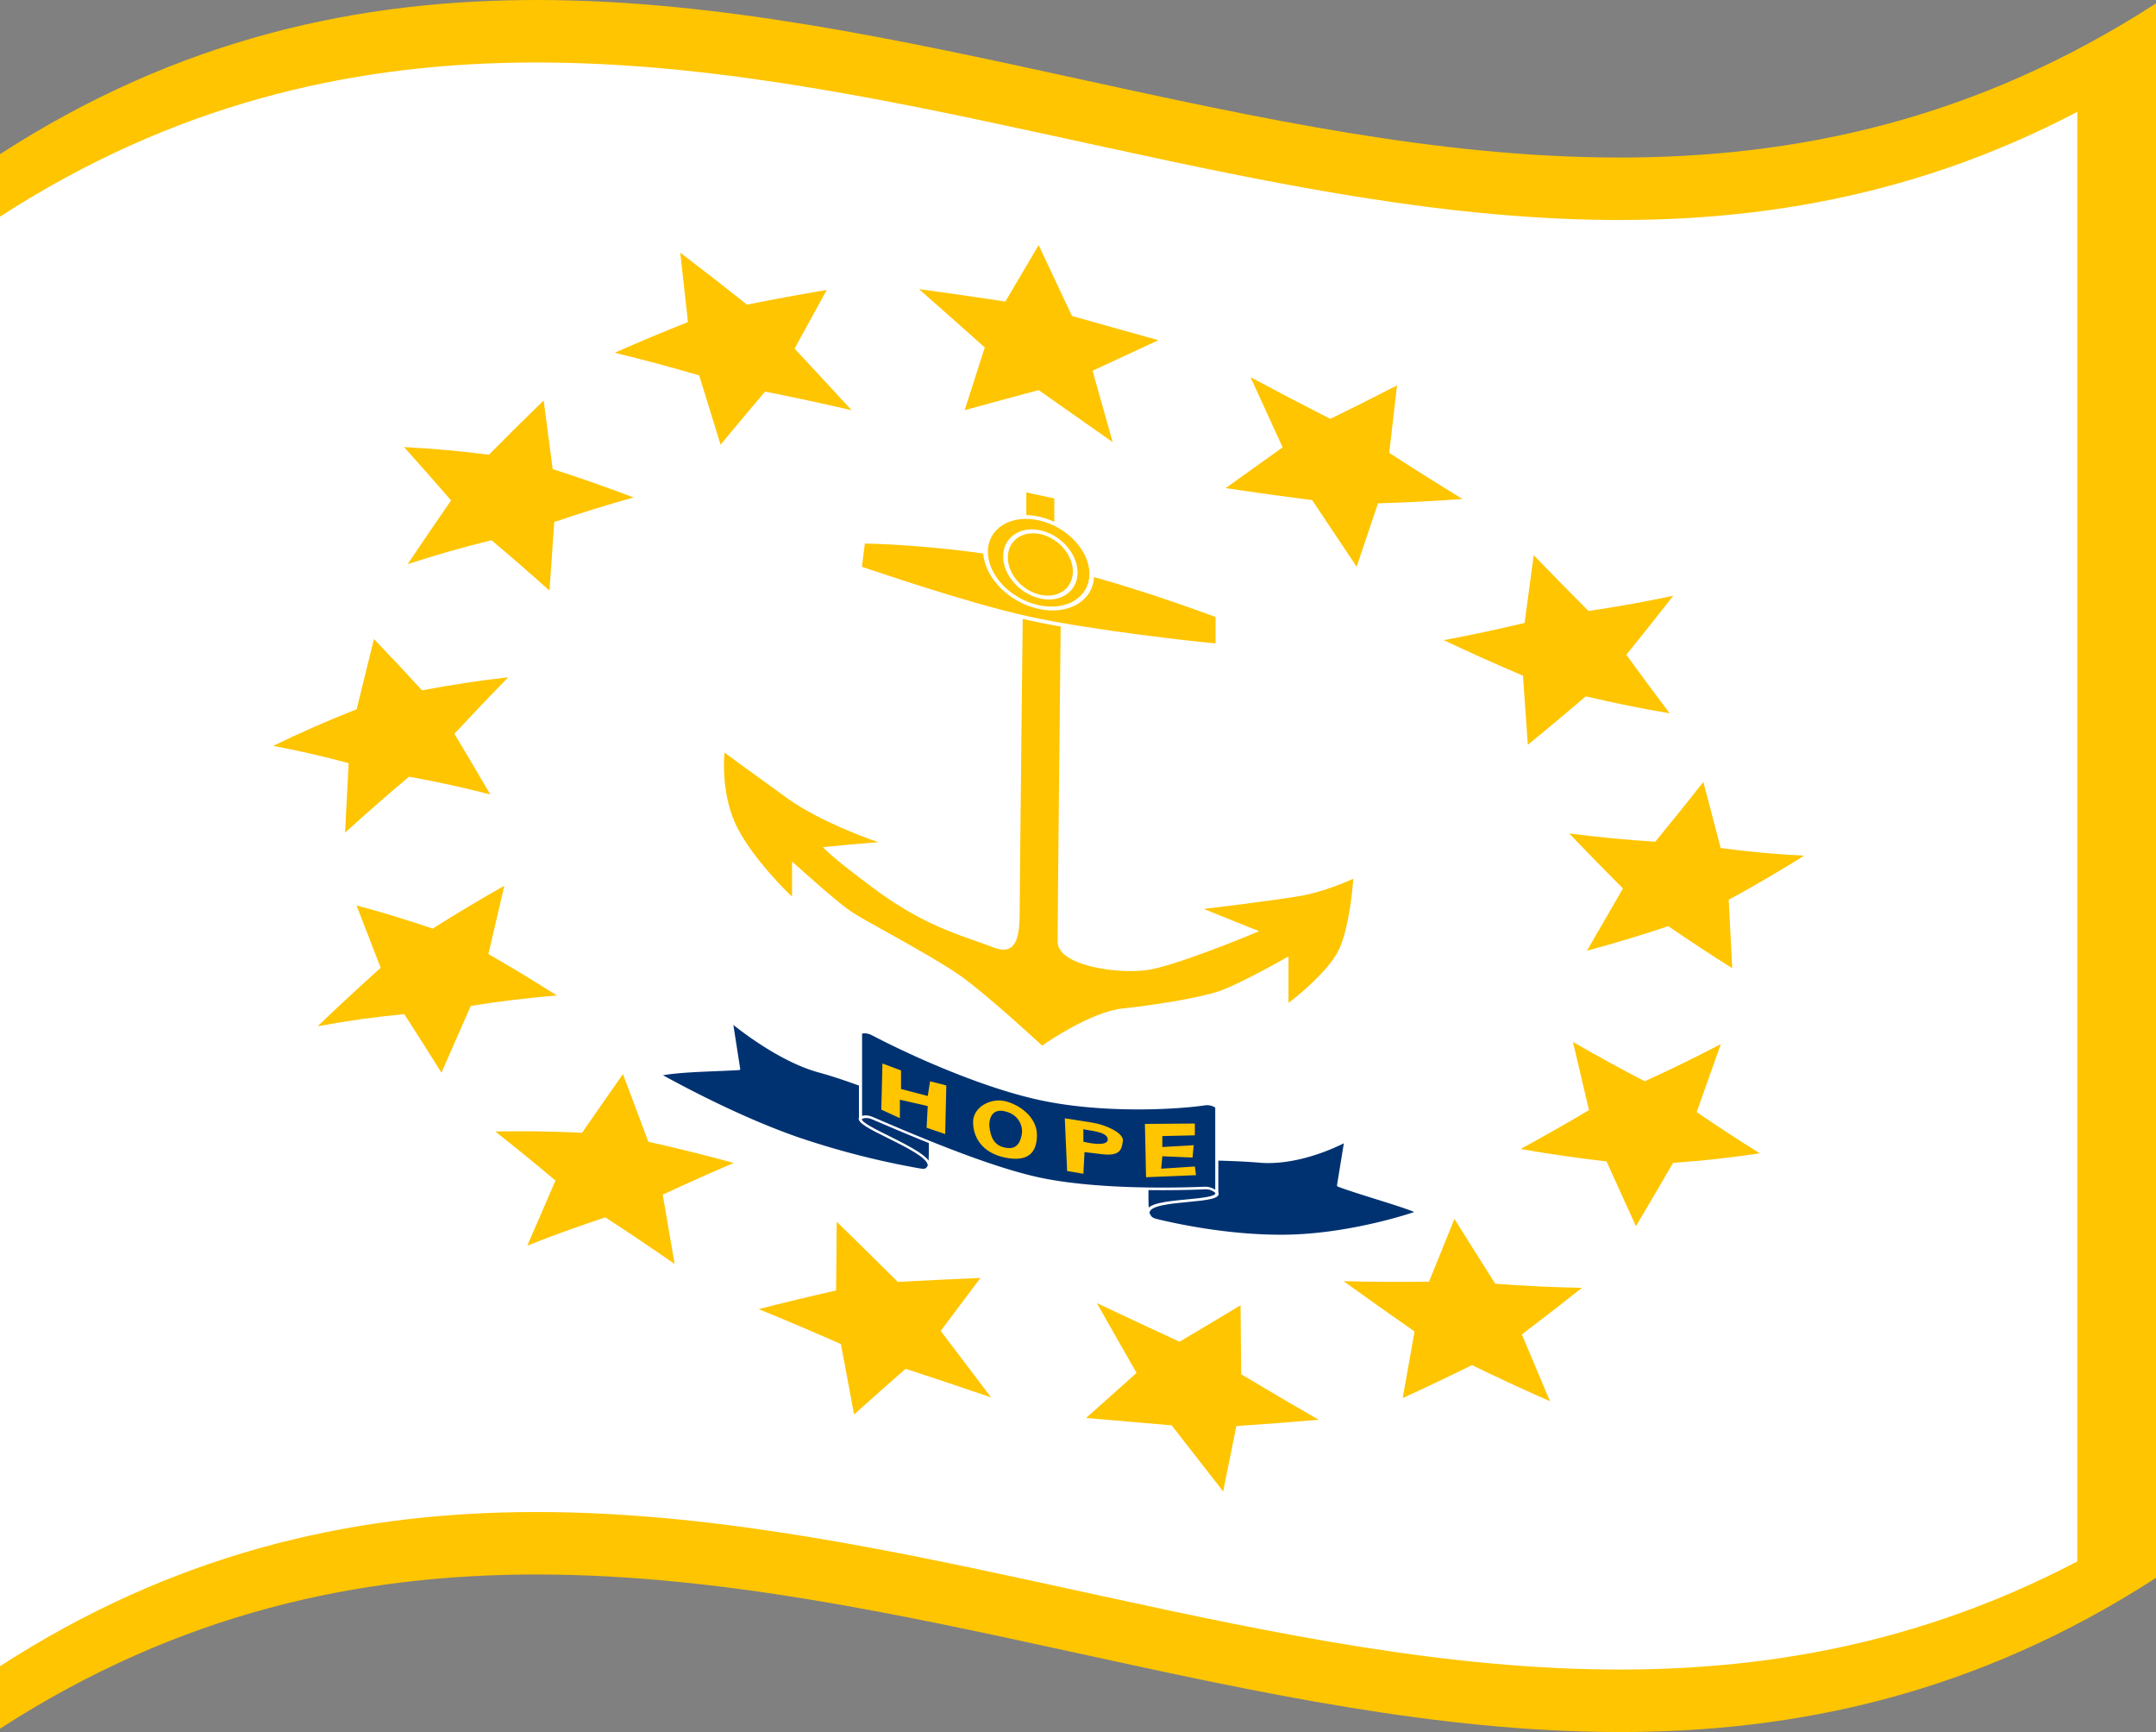 <svg xmlns="http://www.w3.org/2000/svg" viewBox="0 0 1260 1012.04">
  <rect x="0" y="0" width="1260" height="1012.04" fill="#808080" stroke="none"/>
  <g>
    <path d="M0,90.08v920C420,738.76,840,1193.28,1260,922V2C840,273.28,420-181.24,0,90.08Z" style="fill: #fec500"/>
    <path d="M1214,65.35C809.34,277.58,404.67-134.83,0,126.58v847c404.67-261.42,809.34,151,1214-61.23Z" style="fill: #fff"/>
    <path d="M707.9,531.75q15.51,6.32,31,12.46c0,.14-50.45,21.36-67.91,23.74-17.46,2.54-54.33-2.39-54.33-18.07S618.64,351,618.64,351q-9.69-2.12-19.4-4.21h0S597.3,519,597.3,531.54s0,29.81-17.46,22.94S541,543.11,510,520s-31.05-25.87-31.05-25.93q14.55-1.47,29.11-2.69s-29.11-10.09-48.51-24-34.92-25.33-34.92-25.33-1.95,23.28,7.76,41.81,29.1,37.15,29.1,37.18v-20.4c0-.07,27.16,24.79,36.87,31.33,9.7,6.34,48.5,26.46,64,37.65s46.57,39.75,46.57,39.76,27.17-19.19,46.57-21.25,44.62-6.16,56.27-10.09,42.68-21.45,42.68-21.51v26.68s21.35-16.54,27.17-29.74,7.76-38,7.76-38-15.53,6.89-29.11,9.11S707.9,531.82,707.9,531.75Z" style="fill: #fec500"/>
    <path d="M759.73,523.55c-13.41,2.33-52,7.11-52.36,7.08l-3.87.46q16.18,6.61,32.37,13c-9.93,4.29-50.37,20.61-65.41,22.71-12.62,1.84-36.71-.41-47.29-8.14-3.42-2.5-5.09-5.28-5.09-8.51,0-15.52,1.92-197.07,1.94-198.9v-1.1q-11.07-2.42-22.16-4.81c0,.36,0,.72,0,1.08,0,1.72-1.94,172.38-1.94,184.79,0,8.62,0,20.42-6.37,23.1-2.35,1-5.43.7-9.41-.86-3.31-1.3-6.74-2.51-10.36-3.78-15.17-5.3-34-11.87-59-30.44-21.64-16.06-28-22.09-29.78-24.23q16.15-1.62,32.32-2.91l-5-1.75c-.29-.13-29-10.16-48-23.74-19.16-13.84-34.73-25.21-34.89-25.33l-2-1.5c-.06.68-.12,1.35-.17,2-.08,1-1.85,23.76,7.88,42.34s29.18,37.3,29.38,37.52l2.36,2.28V503.41c6.83,6.09,26.62,23.93,34.77,29.39,4.16,2.77,13.39,7.82,24.07,13.77,14.55,8.1,31,17.49,39.93,23.84C576.88,581.26,607.71,609.72,608,610l1.05,1,.92-.65c.27-.2,27.17-19.05,46-21.07s44.44-6.06,56.52-10.15c9.87-3.27,33.05-16,40.53-20.28V586l2.44-1.88c.88-.65,21.58-16.84,27.42-30.08s7.74-37.2,7.82-38.22c.07-.79.13-1.58.19-2.36l-2.4,1.06C788.39,514.61,773,521.38,759.73,523.55Zm20.58,29.38c-4.51,10.2-18.72,22.72-24.47,27.44V554.24l-2.33,1.34c-.31.24-31.1,17.67-42.51,21.42-11.92,4-37.39,8-56,10-17.71,1.89-41.19,17.37-46.18,20.8-5.55-5.11-31.86-29.1-45.69-39-9-6.46-25.63-15.91-40.27-24.07-10.6-5.91-19.76-10.93-23.79-13.61-9.46-6.39-36.36-31-36.63-31.18l-2.33-2.11v20.17c-5.44-5.62-19-20.15-26.46-34.47-7.8-14.91-7.95-33.16-7.75-39.23,4.9,3.56,17.76,12.92,32.85,23.79,14.93,10.73,35.18,19,44.29,22.5q-12.73,1.11-25.47,2.4v.79c0,2.37,11.53,12,31.64,26.9,25.46,18.93,44.66,25.62,60.1,31,3.59,1.26,7,2.45,10.23,3.72,4.79,1.88,8.74,2.2,11.74.94,7.41-3.11,7.41-15,7.41-24.58,0-11.89,1.76-169,1.93-183.69l16.64,3.61c-.16,15.3-1.93,182.93-1.93,197.82,0,4,2.14,7.55,6.36,10.63,11.8,8.62,37,10.74,49.92,8.86,17.41-2.39,66.12-22.81,68.19-23.84l2.21-1q-14.87-5.84-29.71-11.87c10.18-1.19,37.64-4.78,48.54-6.66,10.55-1.73,22-6.13,27-8.17C787.15,524,785,542.4,780.31,552.93Z" style="fill: #fec500"/>
    <path d="M601.18,336.19l13.58,2.95V292.05l-13.58-2.95Z" style="fill: #fec500"/>
    <path d="M599.8,337q8.18,1.75,16.34,3.54V291.25l-16.34-3.54Zm2.76-46.49,10.82,2.35v44.89l-10.82-2.35Z" style="fill: #fec500"/>
    <path d="M504.17,316.46h0q-1,7.67-1.94,15.34c0-.21,58.21,20.42,98.95,29.5s110.6,16.08,110.6,15.86V359.9c0,.12-52.39-20.32-102.84-31.45S504.17,316.3,504.17,316.46Z" style="fill: #fec500"/>
    <path d="M608.94,327.36c-50-11.11-104.52-12.18-105.07-12h-1l-2.16,17.07,1.22.42c.58,0,58.81,20.57,99.23,29.58s110.09,16,110.79,15.89l1.19.1V359.3l-1.08-.41C711.56,358.82,659,338.39,608.94,327.36ZM710.4,375.93c-9.38-.72-71.93-7.55-109.22-15.72-36.9-8.17-88.87-26.28-97.46-29q.87-6.79,1.72-13.59c7.57,0,57.47,1.76,103.5,11.95,45.76,10.06,93.73,28.16,101.46,30.95Z" style="fill: #fff"/>
    <path d="M608,311c-11.25-2.45-20.37,4-20.37,14.44s9.12,20.78,20.37,23.23,20.37-4,20.37-14.4S619.22,313.42,608,311Z" style="fill: #fec500;fill-rule: evenodd"/>
    <path d="M607,302.92c-17.14-3.72-31,4.93-31,19.23s13.9,28.84,31,32.57,31-4.83,31-19.14S624.15,306.64,607,302.92Zm1,45.73c-11.25-2.45-20.37-12.83-20.37-23.23S596.72,308.54,608,311s20.37,12.87,20.37,23.27S619.22,351.09,608,348.65Z" style="fill: #fec500;fill-rule: evenodd"/>
    <path d="M608,309.88c-12-2.6-21.75,4.25-21.75,15.24s9.76,22,21.75,24.62,21.75-4.2,21.75-15.19S620,312.49,608,309.88Zm0,37.67c-10.47-2.27-19-12.06-19-21.84s8.52-15.91,19-13.64,19,12.1,19,21.88S618.44,349.83,608,347.55Z" style="fill: #fff"/>
    <path d="M607,301.83c-17.88-3.89-32.42,5.15-32.42,20s14.54,30.06,32.42,33.95,32.43-5,32.43-19.93S624.88,305.71,607,301.83Zm0,51.79c-16.36-3.55-29.66-17.5-29.66-31.17s13.3-22,29.66-18.43,29.67,17.59,29.67,31.26S623.36,357.17,607,353.62Z" style="fill: #fff"/>
    <path d="M786.58,666.44s-25.77,14.43-51,12.16-64.92-1.27-64.92-1.28-1,28.57.19,31.33,2,3.59,5.64,4.46c11.75,2.83,40.38,9,71.51,9.1,40.72.3,80.65-13.81,80.65-13.88-9.31-4.21-31.83-10.21-46.36-15.56Q784.43,679.6,786.58,666.44Z" style="fill: #003271"/>
    <path d="M829,707.7c-5.94-2.71-17.23-6.08-28.14-9.52-6.07-1.9-12.34-3.92-17.56-5.8q2.1-12.84,4.18-25.7a.84.84,0,0,0-.48-.82,1.1,1.1,0,0,0-1-.07c-.25.17-25.84,14.29-50.49,12.06-25-2.13-64.67-1.28-65.06-1.29s-.65.23-.66.54c-.11,2.94-1,28.8.25,31.64,1.35,3,2.42,4.11,6.47,5.1,2.22.53,5.18,1.22,8.75,2,14.15,3,37.82,7.08,63,7.15,40.39.3,80.52-13.73,80.92-14a.59.59,0,0,0,.43-.62A.89.89,0,0,0,829,707.7ZM747.8,721.46c-31.3-.1-60.28-6.42-71.27-9.07-3.21-.78-3.71-1.33-4.81-3.82-.84-1.87-.54-19.48-.15-30.51,5.21-.07,41-.68,64.14,1.29,21.36,1.91,43.29-8.08,49.66-11.31l-4,24.49a.93.93,0,0,0,.7.91c5.41,2,12,4.11,18.43,6.12,9.81,3.09,19.93,6.13,26,8.63C818.64,710.9,783.31,721.7,747.8,721.46Z" style="fill: #fff"/>
    <path d="M670.86,708.65q12.42-3.58,24.84-7.23C684.19,702.53,670.56,703.53,670.86,708.65Z" style="fill: #003271"/>
    <path d="M695.7,701.42c9-.86,16.63-1.78,15.41-4.58Q703.42,699.15,695.7,701.42Z" style="fill: #003271"/>
    <path d="M710.25,696.92c1,2.2-8.6,3.16-16.28,3.88-12,1.14-24.35,2.24-24,7.69l1.84.33c-.26-4.39,12.56-5.54,22.85-6.52,10.58-1,18.94-1.86,17.34-5.54Z" style="fill: #fff"/>
    <path d="M478.42,625.89c-25.22-7-51-29-51-29l4.29,27.61c-14.54.86-37.06,1.14-46.36,3.43,0-.08,39.93,22.9,80.65,37.13a481.34,481.34,0,0,0,71.51,18.36c3.62.62,4.4.13,5.63-2.12s.2-31.26.2-31.26S503.64,632.68,478.42,625.89Z" style="fill: #003271"/>
    <path d="M543.61,649.42c-.4-.22-40.07-17.5-65.07-24.23-24.63-6.83-50.23-28.54-50.49-28.73a1.17,1.17,0,0,0-1-.24.61.61,0,0,0-.49.68q2.09,13.46,4.18,26.94c-5.22.32-11.48.53-17.56.8-10.91.47-22.2,1.19-28.13,2.61a.7.7,0,0,0-.57.57.77.77,0,0,0,.44.72c.4.14,40.52,23.11,80.92,37.23a487.75,487.75,0,0,0,63,16.8c3.56.7,6.52,1.23,8.75,1.61,4.05.7,5.11,0,6.46-2.41s.36-28.55.26-31.54A1,1,0,0,0,543.61,649.42Zm-1.31,31.47c-1.11,2-1.61,2.37-4.82,1.82a480.49,480.49,0,0,1-71.27-18.29c-35.5-12.39-70.84-31.83-78.74-36.13,6.11-1.14,16.22-1.76,26-2.18,6.4-.28,13-.5,18.43-.84.45,0,.75-.34.69-.71q-2-12.84-4-25.68c6.36,5.06,28.29,21.82,49.65,27.72,23.12,6.23,58.94,21.53,64.15,23.84C542.84,661.63,543.14,679.36,542.3,680.89Z" style="fill: #fff"/>
    <path d="M518.32,664q-7.71-5.36-15.42-10.65C501.69,655.64,509.36,659.5,518.32,664Z" style="fill: #003271"/>
    <path d="M518.32,664q12.42,8.61,24.84,17.38C543.45,676.32,529.82,669.64,518.32,664Z" style="fill: #003271"/>
    <path d="M520,664c-7.68-3.82-17.23-8.47-16.28-10.3l-1.72-.83c-1.6,3.08,6.76,7.12,17.34,12.37,10.3,5.09,23.11,11.56,22.86,15.85l1.83.44C544.39,676.22,532,670,520,664Z" style="fill: #fff"/>
    <path d="M703.64,645.12c-16.74,2.42-59.88,4.81-96.63-3.23s-79.9-28.58-96.64-37.39c-4.75-2.54-7.47-1.08-7.47-1.08V653.3s2.61-1.84,7.1.1c17.83,7.6,64.49,28.09,97,35.26s79.18,6.33,97,5.51a9.58,9.58,0,0,1,7.1,2.67V647A9.5,9.5,0,0,0,703.64,645.12Z" style="fill: #003271"/>
    <path d="M703.27,644.37c-17.47,2.52-60.08,4.69-96.26-3.21s-78.79-28-96.27-37.27c-5.23-2.79-8.33-1.19-8.46-1.13a.55.55,0,0,0-.3.49v49.89a1,1,0,0,0,.59.79,1.08,1.08,0,0,0,1,0s2.25-1.55,6.14.13C533,664,576.52,682.7,607,689.39s74,6.55,97.28,5.54a8.23,8.23,0,0,1,6.14,2.26,1.27,1.27,0,0,0,1,.4.59.59,0,0,0,.6-.56V647.14a.84.84,0,0,0-.31-.6A10.68,10.68,0,0,0,703.27,644.37Zm6.93,50.82a10.94,10.94,0,0,0-6.46-1.77c-23.14,1-66.48,1.1-96.73-5.49s-73.59-25.23-96.74-35.17a12.45,12.45,0,0,0-2.67-.84,8.67,8.67,0,0,0-3.78.09V604c.76-.24,2.89-.62,6.19,1.13,17.59,9.27,60.52,29.52,97,37.53s79.4,5.78,97,3.24a8.64,8.64,0,0,1,6.19,1.28Z" style="fill: #fff"/>
    <path d="M542.19,640.4q-7.82-2.07-15.61-4.08V625.49l-10.86-4.06q-.35,13.47-.68,26.94l10.86,5V642.58q8.15,1.83,16.29,3.72-.35,6.33-.68,12.66l10.86,3.68q.33-14.21.68-28.4l-9.51-2.43Z" style="fill: #fec500"/>
    <path d="M678.62,682.87c.22-2.42.45-4.83.67-7.24q8.84.39,17.65.76c.23-2.41.45-4.82.68-7.24q-9.17.55-18.33,1.06v-6.39q9.51-.2,19-.43V656.5q-14.59.16-29.19.22.35,15.57.68,31.15h0q14.6-.55,29.19-1.21c-.23-1.69-.45-3.38-.68-5.06Q688.46,682.26,678.62,682.87Z" style="fill: #fec500"/>
    <path d="M587,643.34c-8.14-1.75-18.32,3.49-18.32,12.35s5.41,18.12,19,20.77c12.2,2.38,18.33-2,18.33-13.28C606,652.35,595.13,645.08,587,643.34Zm10.18,19.41c-.67,3.3-2,8.91-8.82,8s-9.5-5.48-10.18-13c0,0-.68-10.49,8.82-8.46S597.84,659.45,597.16,662.75Z" style="fill: #fec500"/>
    <path d="M638.57,656l-16.29-2.56q.68,15.4,1.36,30.81l9.5,1.58q.35-6.33.68-12.65L644,674.41c10.77,1.3,11.54-2.91,12.22-7.68S646,657.18,638.57,656Zm-5.43,11.12v-7.38c2,.94,14.25,1.14,14.25,6.06S633.14,667.13,633.14,667.12Z" style="fill: #fec500"/>
    <path d="M626.47,184.62q-9.74-20.7-19.46-41.38-9.74,16.45-19.46,32.95-25.26-3.81-50.52-7.28,19.25,16.92,38.49,34.1l-11.76,36.67q21.63-6,43.25-11.74,21.62,15.17,43.24,30.39-5.87-20.85-11.75-41.7,19.25-8.9,38.48-17.85Q651.72,191.78,626.47,184.62Z" style="fill: #fec500"/>
    <path d="M816.44,225.19q-19.49,10.08-39,19.58-23.31-11.86-46.61-24.37,9.38,20.52,18.76,41-16.67,12-33.32,23.82,25.29,3.8,50.57,7,13,19.57,26,38.93,6.24-18.5,12.49-37.05c16.47-.5,32.94-1.31,49.4-2.53q-21.42-13.05-42.84-26.95Q814.18,244.9,816.44,225.19Z" style="fill: #fec500"/>
    <path d="M928.33,357q-16-16-32-32.6Q893.66,344.2,891,364q-23.62,5.63-47.25,10.06,23.16,10.92,46.31,20.76,1.41,20.19,2.83,40.37,16.94-13.82,33.89-28.31,24.5,5.79,49,9.93Q963.13,400,950.44,382.61q13.72-17,27.45-34.51C961.37,351.65,944.85,354.57,928.33,357Z" style="fill: #fec500"/>
    <path d="M1005.58,495.5q-5.05-19.26-10.11-38.6-14,17.76-28.08,34.91c-16.79-1-33.57-2.65-50.36-4.82q15.72,16.39,31.44,32.14-10.5,18.33-21,36.36,23.76-6.37,47.52-14.31,18.67,12.83,37.36,24.56l-2.07-40q22.07-12,44.11-25.75Q1030,498.8,1005.58,495.5Z" style="fill: #fec500"/>
    <path d="M1005.66,610.1q-22.24,11.63-44.48,21.69-21-10.86-41.92-22.95,4.68,19.93,9.37,39.82-20,11.87-40,22.71,25.13,4.41,50.26,7.28,8.6,19,17.18,37.83,10.85-18.32,21.7-37,25.32-1.77,50.65-5.59-18.42-11.46-36.85-24.07Q998.6,630,1005.66,610.1Z" style="fill: #fec500"/>
    <path d="M873.84,750.1Q861.9,731.31,850,712.21q-7.43,18.39-14.86,36.69c-16.63.25-33.26.13-49.89-.27Q806,763.63,826.7,778q-3.47,19.46-6.94,38.9,20.25-9.27,40.49-19.26,22.8,11.13,45.6,21.13-8.24-19.46-16.46-39.07,17.57-13.24,35.12-27.21C907.62,752.2,890.73,751.38,873.84,750.1Z" style="fill: #fec500"/>
    <path d="M725,762.68Q707.16,773.44,689.33,784,665.17,772.81,641,761.42l23.22,40.8q-14.75,13.18-29.48,26.32,25,2.22,50,4.32,15,19.36,30.1,38.61,3.84-19.11,7.69-38.22,24-1.56,48.08-3.68Q748,816.57,725.37,803,725.19,782.83,725,762.68Z" style="fill: #fec500"/>
    <path d="M483.16,169.42q-23.3,3.9-46.61,8.58-19.49-15.52-39-30.36,2.25,20.27,4.51,40.54-21.42,8.49-42.85,17.95,24.7,5.94,49.4,13.22,6.25,20.19,12.5,40.46,13-15.66,26-31,25.27,5,50.57,10.89-16.67-18.16-33.32-36Q473.79,186.5,483.16,169.42Z" style="fill: #fec500"/>
    <path d="M317.72,234q-16,15.5-32,31.71c-16.52-2.13-33.05-3.65-49.57-4.47q13.73,15.27,27.46,31.16-12.69,18.36-25.37,37.24,24.51-8,49-14,16.94,14.31,33.89,29.46L323.92,305q23.16-7.84,46.31-14.33-23.62-9-47.25-16.58Q320.36,254,317.72,234Z" style="fill: #fec500"/>
    <path d="M246.63,403.37q-14-15.3-28.09-29.95-5.06,20.47-10.11,41Q184,424,159.64,435.83q22.05,4.1,44.1,10.12l-2.07,40.57q18.69-17,37.37-32.69,23.76,4.28,47.51,10.38-10.5-17.9-21-35.46,15.72-16.9,31.44-33Q271.81,398.59,246.63,403.37Z" style="fill: #fec500"/>
    <path d="M294.75,517.54q-21,11.87-41.92,25.06Q230.6,535,208.36,529.07q7.06,18.13,14.12,36.43Q204.06,582,185.64,599.65q25.32-4.73,50.65-7.07,10.85,16.89,21.7,34.17,8.58-19.65,17.17-39,25.14-4,50.26-6.1-20-12.66-40-24.2Q290.07,537.44,294.75,517.54Z" style="fill: #fec500"/>
    <path d="M378.91,667.15q-7.43-19.83-14.85-39.54-11.94,17-23.89,34.29c-16.89-.82-33.78-1.1-50.67-.74q17.56,13.89,35.13,28.67-8.24,18.92-16.46,38,22.79-9,45.59-16.51,20.25,13.16,40.5,27.23-3.48-20.26-6.95-40.5,20.74-9.69,41.49-18.52C412.17,675,395.54,670.85,378.91,667.15Z" style="fill: #fec500"/>
    <path d="M573,746.72q-24.15,1-48.31,2.32Q506.85,731.3,489,713.87q-.19,20.08-.38,40.17-22.63,5.1-45.26,10.89,24,9.78,48.08,20.42,3.85,20.56,7.7,41.14,15-13.46,30.09-26.69,25,8.15,50,16.74-14.74-19.5-29.48-38.88Q561.4,762.15,573,746.72Z" style="fill: #fec500"/>
  </g>
</svg>
